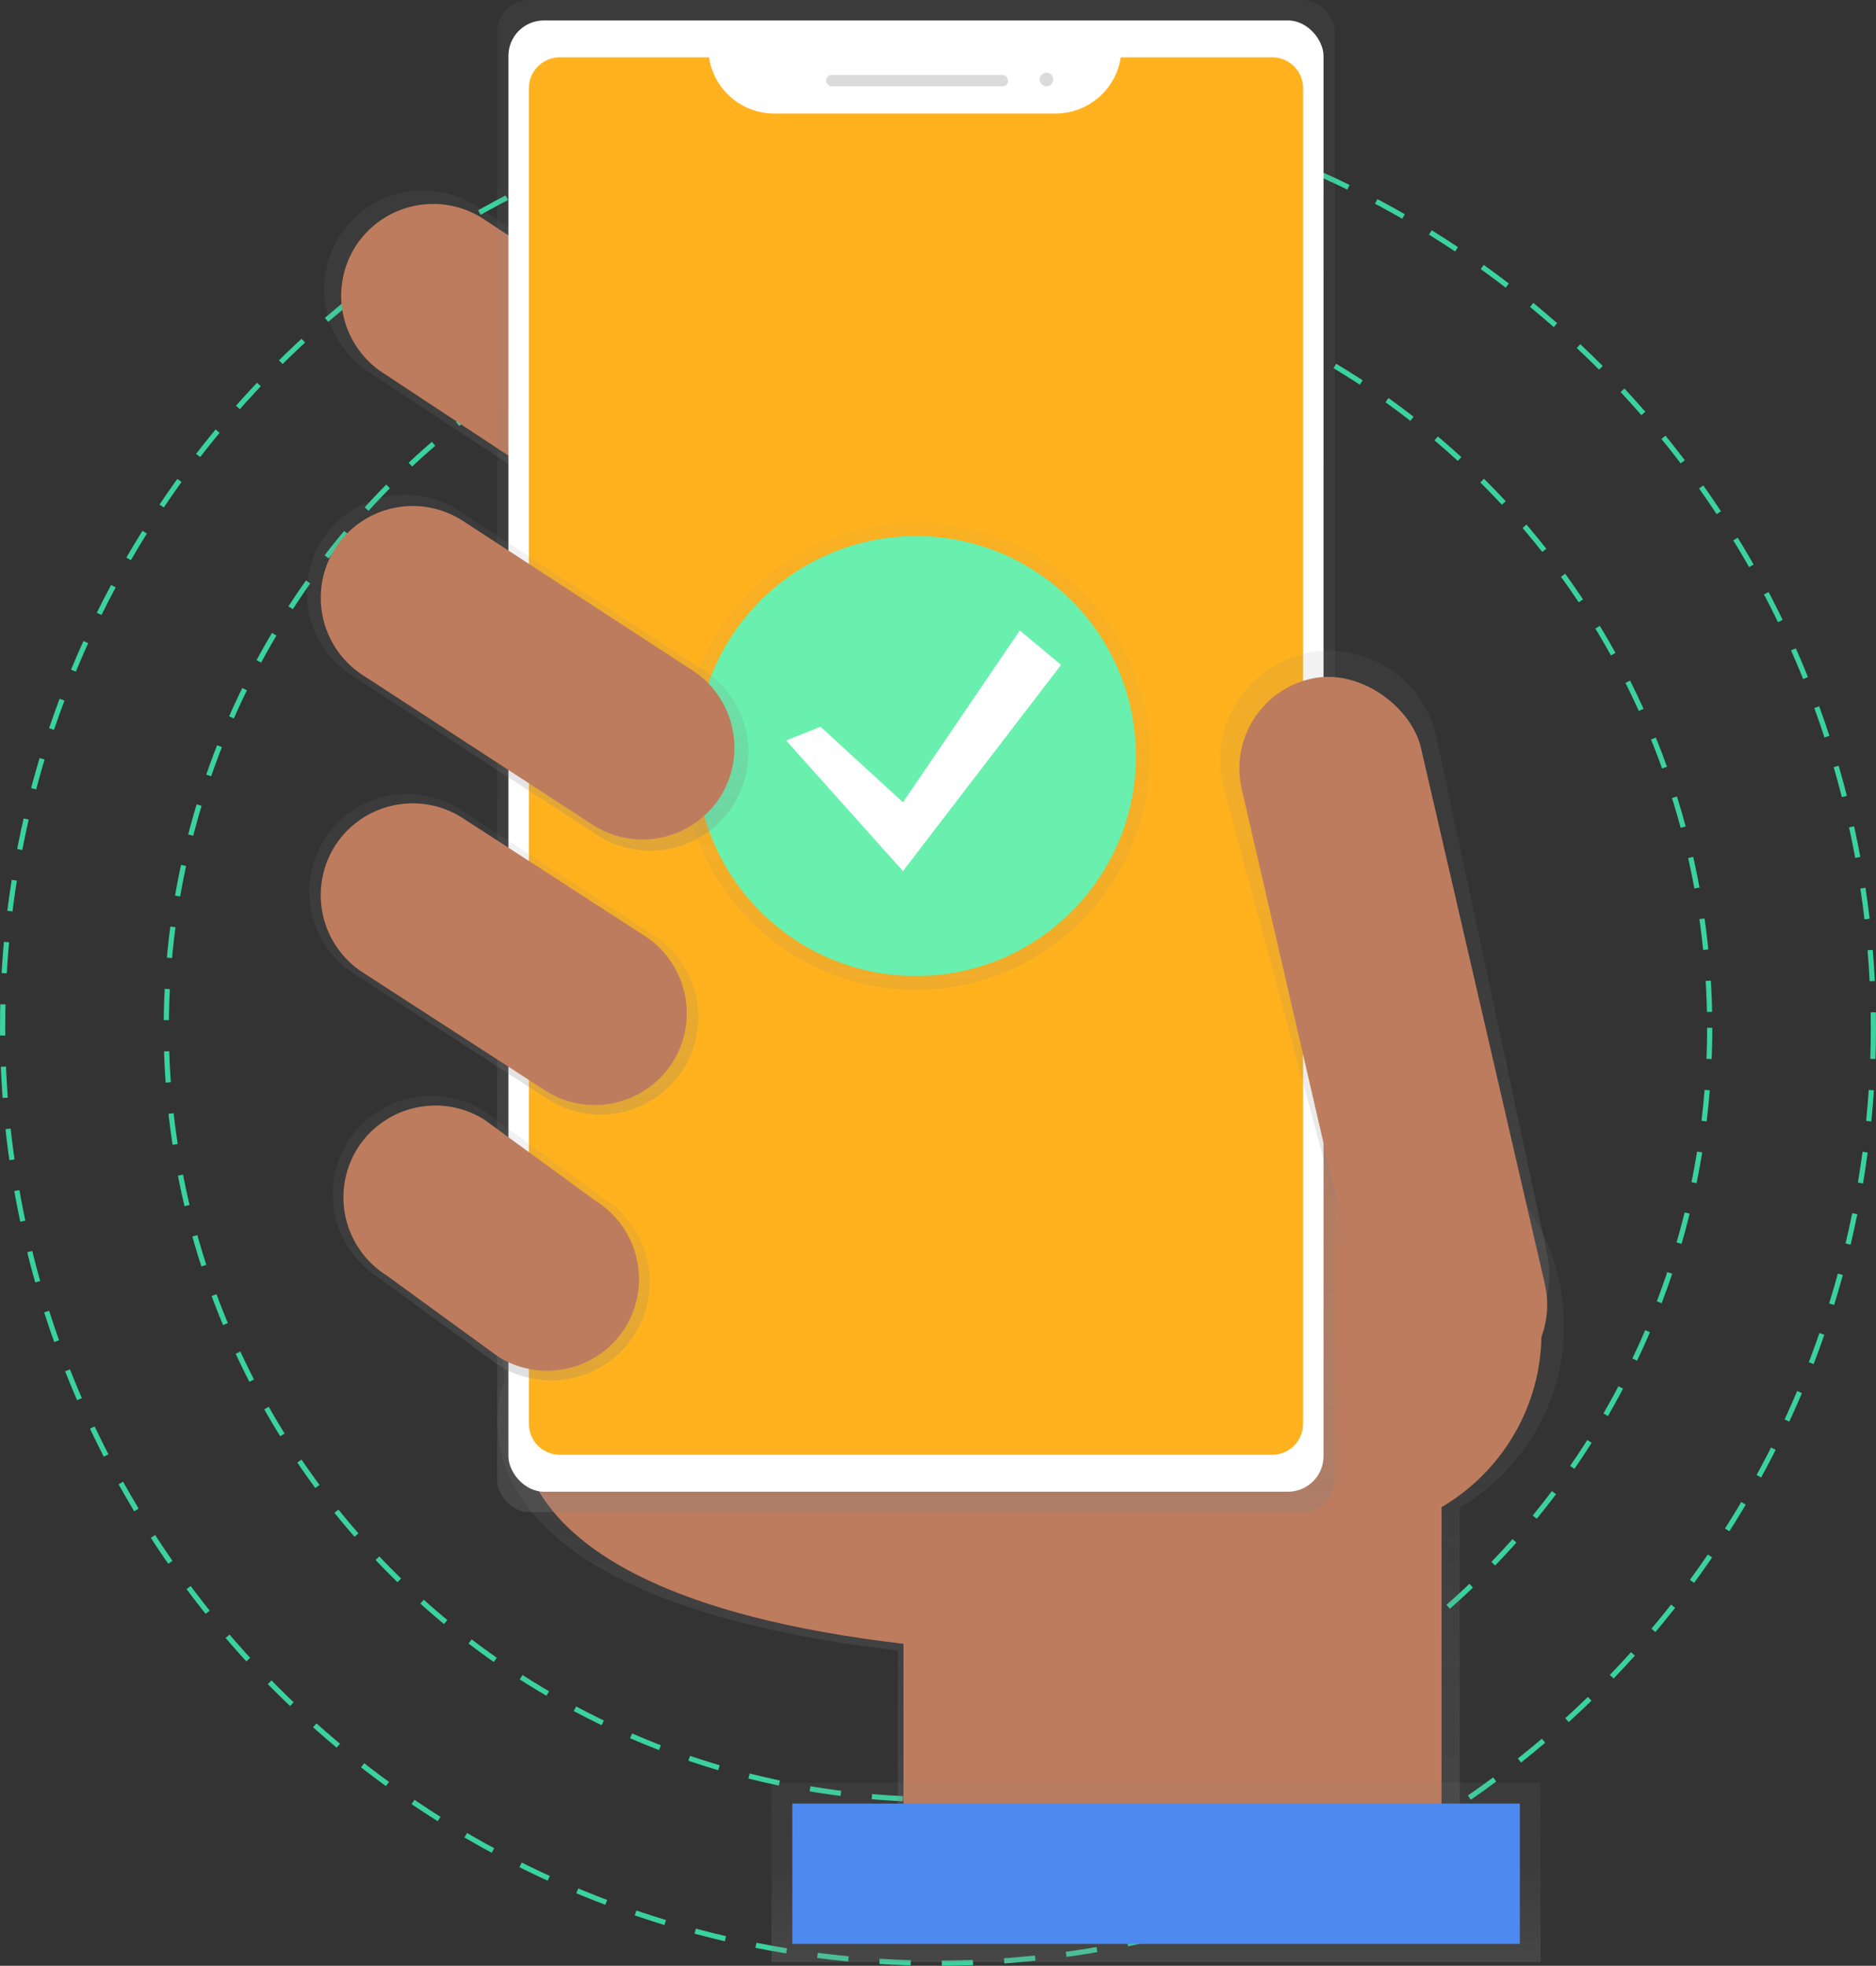<svg id="b4f32226-de22-4831-ab78-ba30a904d18e" data-name="Layer 1" xmlns="http://www.w3.org/2000/svg" xmlns:xlink="http://www.w3.org/1999/xlink" width="722" height="756.57" viewBox="0 0 722 756.57"><rect x="0" y="0" width="722" height="756.57" fill="#333333" stroke="none"/><defs><linearGradient id="5b7f6937-2584-49b6-9aba-f63379afcef9" x1="635.65" y1="790.5" x2="635.65" y2="501.26" gradientTransform="translate(0.01 -0.01)" gradientUnits="userSpaceOnUse"><stop offset="0" stop-color="gray" stop-opacity="0.25"/><stop offset="0.54" stop-color="gray" stop-opacity="0.12"/><stop offset="1" stop-color="gray" stop-opacity="0.1"/></linearGradient><linearGradient id="726273e3-a105-41c9-bd30-f21c7a222b39" x1="457.34" y1="294.83" x2="457.34" y2="145.49" xlink:href="#5b7f6937-2584-49b6-9aba-f63379afcef9"/><linearGradient id="053cf442-696d-42d1-9951-f8212c309ade" x1="591.52" y1="654.18" x2="591.52" y2="72.22" gradientTransform="translate(-238.99 -72.23)" xlink:href="#5b7f6937-2584-49b6-9aba-f63379afcef9"/><linearGradient id="47e4505a-9403-4d31-a565-d5fd2c78f1d2" x1="771.88" y1="599.91" x2="771.88" y2="322.65" xlink:href="#5b7f6937-2584-49b6-9aba-f63379afcef9"/><linearGradient id="8513435b-806a-4f93-81b8-e2b88811f111" x1="683.94" y1="827.36" x2="683.94" y2="758.36" gradientTransform="translate(-238.99 -72.23)" xlink:href="#5b7f6937-2584-49b6-9aba-f63379afcef9"/><linearGradient id="6ed55049-a466-4083-93ca-5129091d0639" x1="432.87" y1="501.19" x2="432.87" y2="377.79" xlink:href="#5b7f6937-2584-49b6-9aba-f63379afcef9"/><linearGradient id="c0dc0d70-89dc-4268-b32c-aeecea91ae40" x1="428.07" y1="603.48" x2="428.07" y2="493.95" xlink:href="#5b7f6937-2584-49b6-9aba-f63379afcef9"/><linearGradient id="484e0702-271c-4dc9-aca2-bd1f83d5b37c" x1="352.52" y1="380.93" x2="352.52" y2="201.04" gradientTransform="matrix(1, 0, 0, 1, 0, 0)" xlink:href="#5b7f6937-2584-49b6-9aba-f63379afcef9"/><linearGradient id="ad7c6dc9-0e1b-446d-83eb-be41b53bfd0d" x1="442.05" y1="399.65" x2="442.05" y2="262.62" xlink:href="#5b7f6937-2584-49b6-9aba-f63379afcef9"/></defs><title>confirmed</title><circle cx="361" cy="395.57" r="297" fill="none" stroke="#3ad29f" stroke-miterlimit="10" stroke-width="2" stroke-dasharray="12"/><circle cx="361" cy="395.57" r="360" fill="none" stroke="#3ad29f" stroke-miterlimit="10" stroke-width="2" stroke-dasharray="12"/><path d="M840.94,582.47a81.21,81.21,0,0,0-161-15.14l-249.59-6.77,2.74,42.88s-35.59,82.12,151.46,104v83H800.79v-138A81.16,81.16,0,0,0,840.94,582.47Z" transform="translate(-239 -72.21)" fill="url(#5b7f6937-2584-49b6-9aba-f63379afcef9)"/><path d="M441.66,605.24s-34.08,78.64,145.05,99.62v79.52H793.8V573.79L439,564.17Z" transform="translate(-239 -72.21)" fill="#be7c5e"/><path d="M545.16,277.07h0A38.18,38.18,0,0,1,492.66,289L381.47,215.73a38.18,38.18,0,0,1-11.93-52.5h0A38.18,38.18,0,0,1,422,151.3l111.19,73.27A38.18,38.18,0,0,1,545.16,277.07Z" transform="translate(-239 -72.21)" fill="url(#726273e3-a105-41c9-bd30-f21c7a222b39)"/><path d="M539,273.07h0a35.49,35.49,0,0,1-48.8,11.09L386.81,216a35.49,35.49,0,0,1-11.09-48.8h0a35.49,35.49,0,0,1,48.8-11.09l103.37,68.12A35.49,35.49,0,0,1,539,273.07Z" transform="translate(-239 -72.21)" fill="#be7c5e"/><circle cx="515.49" cy="512.94" r="77.77" fill="#be7c5e"/><rect x="191.32" width="322.42" height="581.96" rx="12.25" ry="12.25" fill="url(#053cf442-696d-42d1-9951-f8212c309ade)"/><rect x="195.67" y="7.87" width="313.7" height="566.24" rx="13.64" ry="13.64" fill="#fff"/><path d="M670.33,94.28a25.43,25.43,0,0,1-25.07,21.63H536.92a25.43,25.43,0,0,1-25.06-21.63H454.46a11.91,11.91,0,0,0-11.92,11.91v514a11.91,11.91,0,0,0,11.91,11.92H728.59a11.91,11.91,0,0,0,11.92-11.91v-514A11.91,11.91,0,0,0,728.6,94.28Z" transform="translate(-239 -72.21)" fill="#ffb21e"/><rect x="318.01" y="28.84" width="69.91" height="4.37" rx="2" ry="2" fill="#dbdbdb"/><circle cx="402.77" cy="30.59" r="2.62" fill="#dbdbdb"/><path d="M804.76,598.87h0c-22.57,5.22-38.06-9.5-43.28-32.06L709.62,374.24a42.24,42.24,0,0,1,31.55-50.51h0a42.24,42.24,0,0,1,50.51,31.55L834,552.82C839.22,575.39,827.32,593.65,804.76,598.87Z" transform="translate(-239 -72.21)" fill="url(#47e4505a-9403-4d31-a565-d5fd2c78f1d2)"/><rect x="739.86" y="329.79" width="70.78" height="282.61" rx="35.39" ry="35.39" transform="translate(-325.18 114.47) rotate(-13.01)" fill="#be7c5e"/><rect x="296.93" y="686.15" width="296" height="69" fill="url(#8513435b-806a-4f93-81b8-e2b88811f111)"/><rect x="304.93" y="694.15" width="280" height="54" fill="#4d8af0"/><path d="M502,483.65h0a37.72,37.72,0,0,1-51.87,11.79l-74.57-48.25a37.72,37.72,0,0,1-11.79-51.87h0a37.72,37.72,0,0,1,51.87-11.79l74.57,48.25A37.72,37.72,0,0,1,502,483.65Z" transform="translate(-239 -72.21)" fill="url(#6ed55049-a466-4083-93ca-5129091d0639)"/><path d="M483.28,585.78h0a38.06,38.06,0,0,1-52.34,11.9L384.75,564a38.06,38.06,0,0,1-11.9-52.34h0a38.06,38.06,0,0,1,52.34-11.9l46.19,33.69A38.06,38.06,0,0,1,483.28,585.78Z" transform="translate(-239 -72.21)" fill="url(#c0dc0d70-89dc-4268-b32c-aeecea91ae40)"/><g opacity="0.5"><circle cx="352.52" cy="290.99" r="89.94" fill="url(#484e0702-271c-4dc9-aca2-bd1f83d5b37c)"/></g><circle cx="352.52" cy="290.99" r="84.65" fill="#69f0ae"/><polygon points="315.78 279.69 347.52 308.79 392.49 242.66 408.37 255.89 347.52 335.25 302.55 284.99 315.78 279.69" fill="#fff"/><path d="M479.55,583.27h0a35.49,35.49,0,0,1-48.8,11.09L387.67,563a35.49,35.49,0,0,1-11.09-48.8h0a35.49,35.49,0,0,1,48.8-11.09l43.07,31.42A35.49,35.49,0,0,1,479.55,583.27Z" transform="translate(-239 -72.21)" fill="#be7c5e"/><path d="M497.9,481h0a35.49,35.49,0,0,1-48.8,11.09l-70.16-45.4a35.49,35.49,0,0,1-11.09-48.8h0a35.49,35.49,0,0,1,48.8-11.09l70.16,45.4A35.49,35.49,0,0,1,497.9,481Z" transform="translate(-239 -72.21)" fill="#be7c5e"/><path d="M521.28,382h0a37.9,37.9,0,0,1-52.11,11.84l-94.5-61.53a37.9,37.9,0,0,1-11.84-52.11h0a37.9,37.9,0,0,1,52.11-11.84l94.5,61.53A37.9,37.9,0,0,1,521.28,382Z" transform="translate(-239 -72.21)" fill="url(#ad7c6dc9-0e1b-446d-83eb-be41b53bfd0d)"/><path d="M516.26,378.8h0a35.49,35.49,0,0,1-48.8,11.09l-88.51-57.63a35.49,35.49,0,0,1-11.09-48.8h0a35.49,35.49,0,0,1,48.8-11.09L505.16,330A35.49,35.49,0,0,1,516.26,378.8Z" transform="translate(-239 -72.21)" fill="#be7c5e"/></svg>